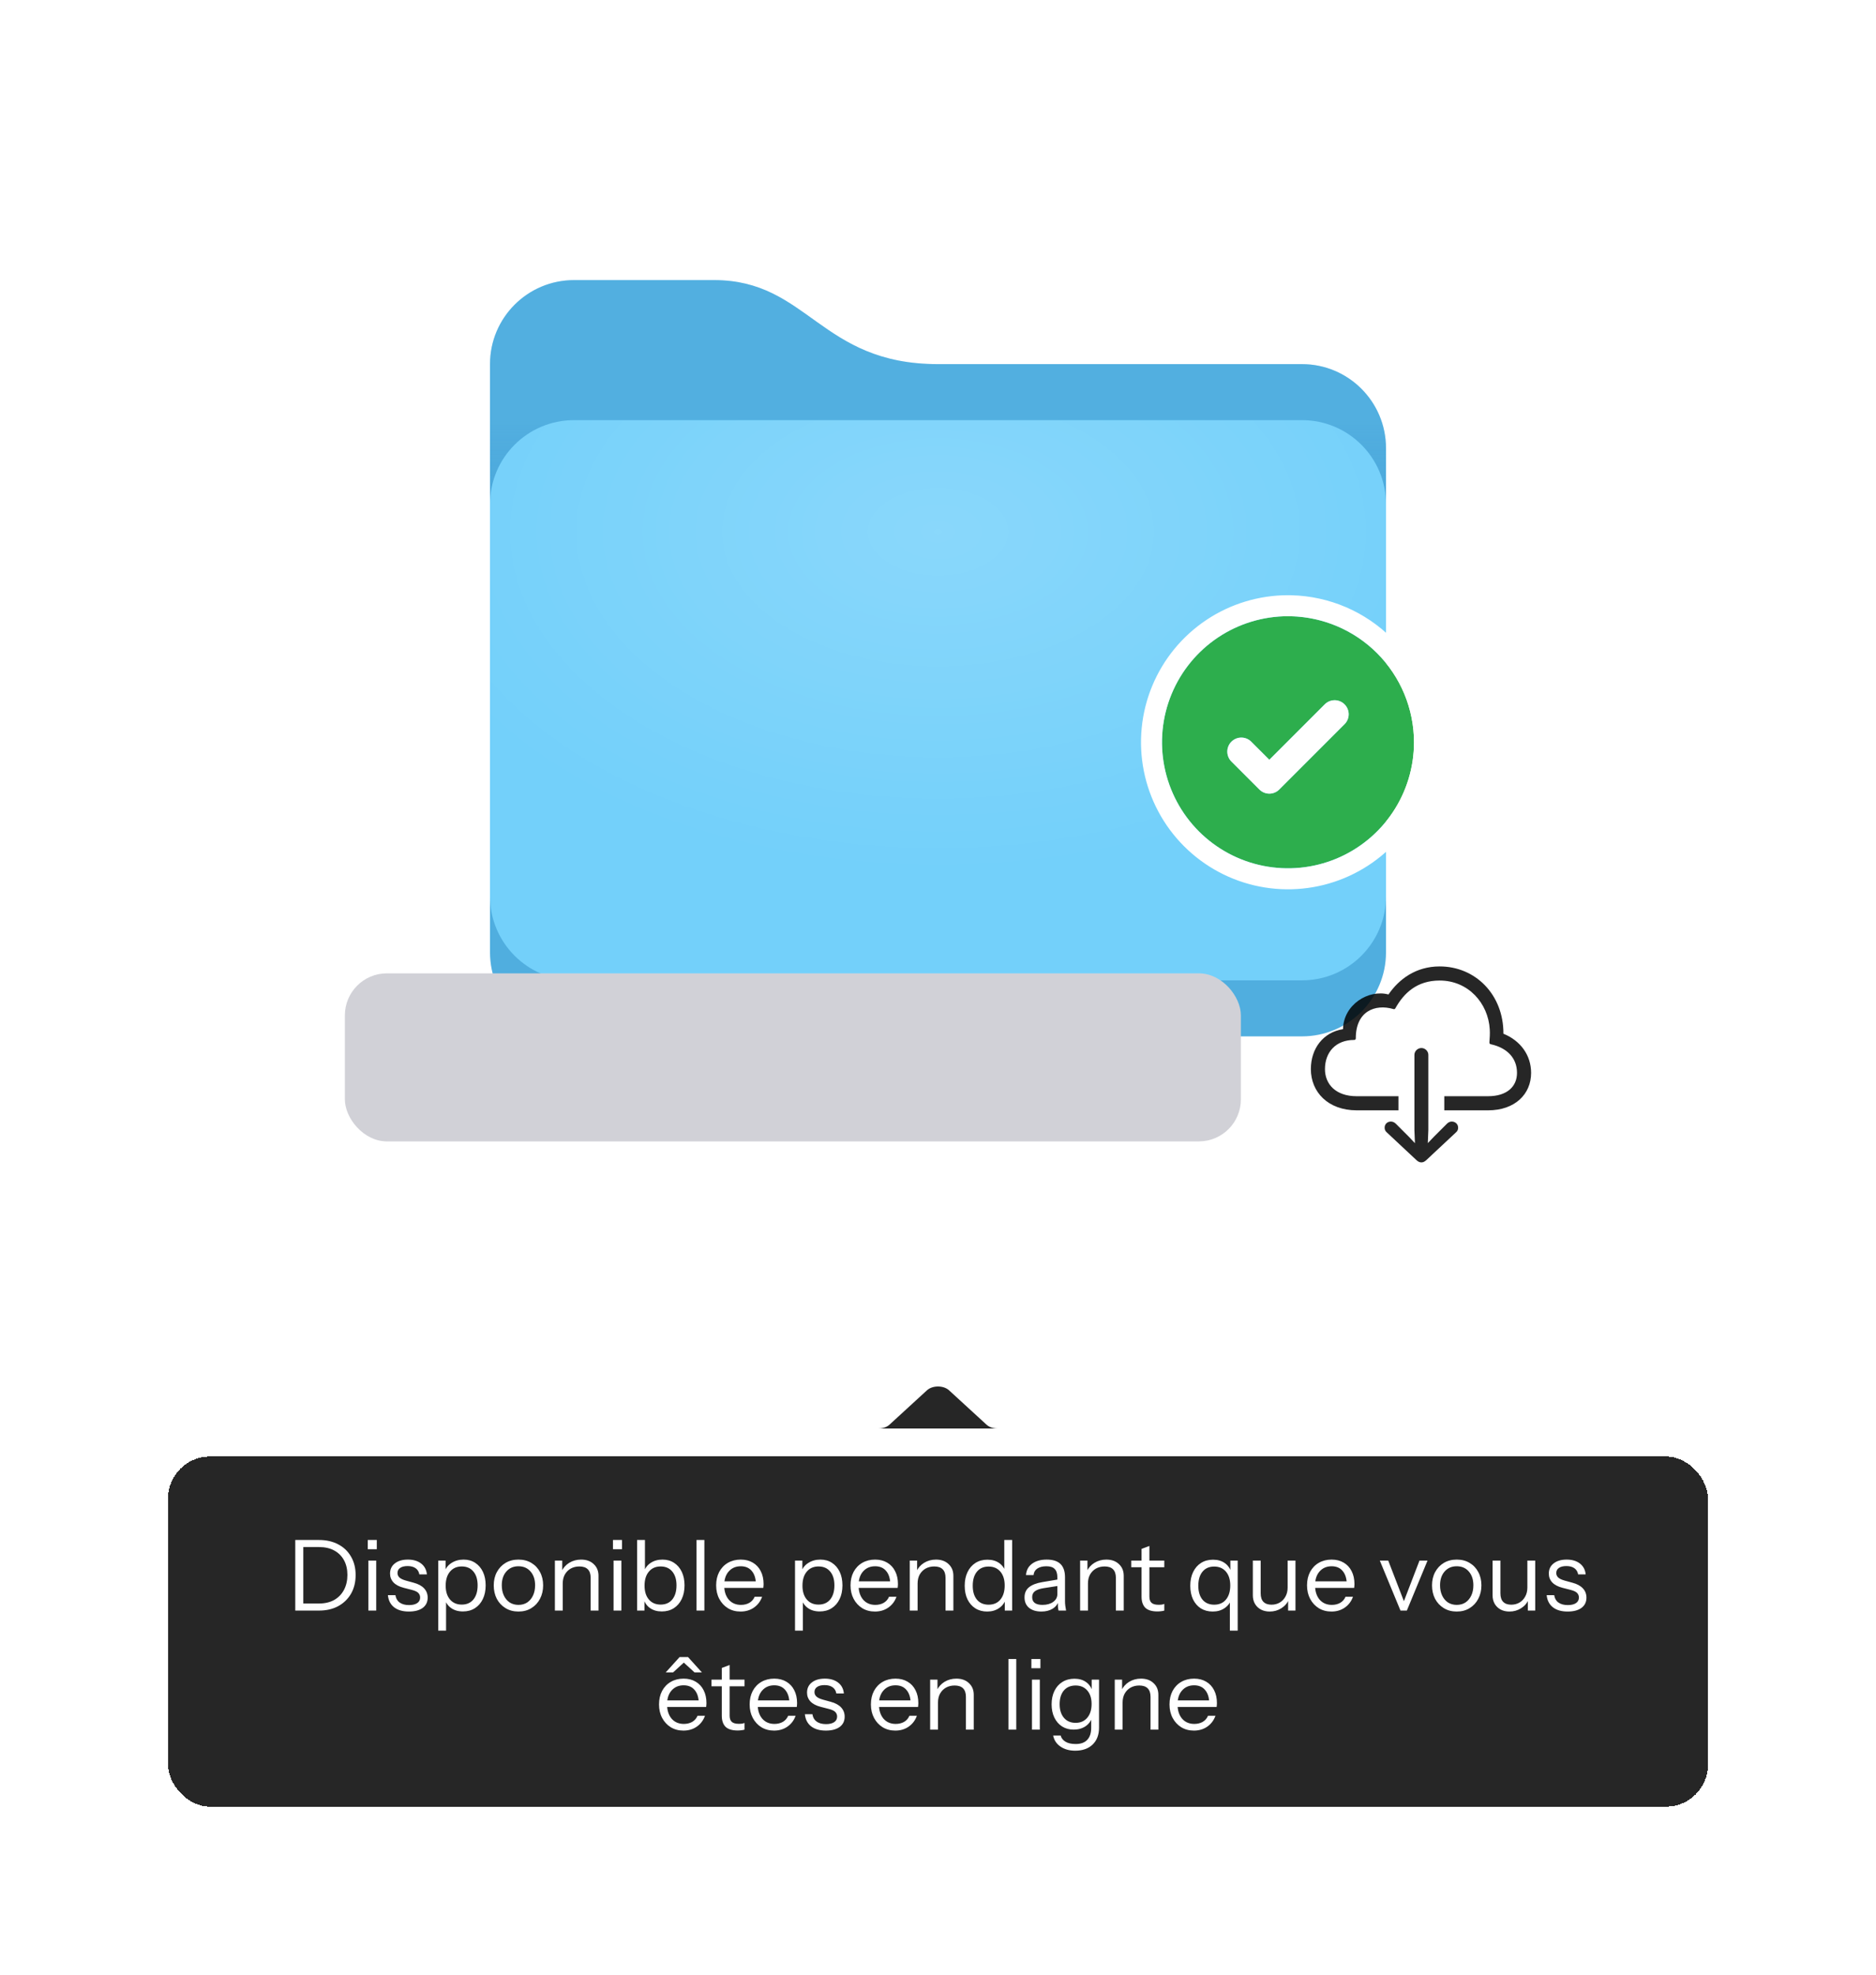 <svg width="268" height="282" viewBox="0 0 268 282" fill="none" xmlns="http://www.w3.org/2000/svg">
<g filter="url(#filter0_d_5810_11580)">
<path d="M70 20C70 13.373 75.373 8 82 8H101.999C115.473 8 117.157 20 133.999 20H186C192.627 20 198 25.373 198 32V104C198 110.627 192.627 116 186 116H82C75.373 116 70 110.627 70 104V20Z" fill="#52AFE0"/>
<path d="M70 20C70 13.373 75.373 8 82 8H101.999C115.473 8 117.157 20 133.999 20H186C192.627 20 198 25.373 198 32V104C198 110.627 192.627 116 186 116H82C75.373 116 70 110.627 70 104V20Z" fill="url(#paint0_linear_5810_11580)" fill-opacity="0.2"/>
<g filter="url(#filter1_i_5810_11580)">
<path d="M70 104V48C70 41.373 75.373 36 82 36L186 36C192.627 36 198 41.373 198 48V104C198 110.627 192.627 116 186 116H82C75.373 116 70 110.627 70 104Z" fill="#73D0FA"/>
<path d="M70 104V48C70 41.373 75.373 36 82 36L186 36C192.627 36 198 41.373 198 48V104C198 110.627 192.627 116 186 116H82C75.373 116 70 110.627 70 104Z" fill="url(#paint1_radial_5810_11580)" fill-opacity="0.16"/>
</g>
</g>
<rect x="49.268" y="139" width="128" height="24" rx="6" fill="#D1D1D7"/>
<g clip-path="url(#clip0_5810_11580)">
<path d="M206.327 156.547V158.562H212.585C216.427 158.562 218.73 156.247 218.73 153.218C218.73 150.69 217.216 148.612 214.775 147.624C214.8 142.042 210.783 138.012 205.664 138.012C202.272 138.012 199.856 139.826 198.354 142.017C195.513 141.253 191.921 143.456 191.859 146.973C189.03 147.411 187.266 149.726 187.266 152.68C187.266 155.934 189.706 158.562 193.811 158.562H199.781V156.547H193.799C190.833 156.547 189.281 154.833 189.281 152.68C189.281 150.29 190.795 148.512 193.448 148.512C193.624 148.512 193.686 148.412 193.686 148.25C193.686 144.407 196.452 143.343 199.03 144.094C199.181 144.144 199.268 144.119 199.343 143.982C200.557 141.816 202.422 140.027 205.664 140.027C209.769 140.027 212.61 143.281 212.823 147.01C212.86 147.574 212.823 148.25 212.772 148.838C212.76 149 212.823 149.101 212.973 149.126C215.251 149.626 216.715 151.053 216.715 153.218C216.715 155.146 215.313 156.547 212.572 156.547H206.327ZM203.06 165.997C203.311 165.997 203.511 165.897 203.774 165.659L208.004 161.704C208.204 161.529 208.304 161.316 208.304 161.04C208.304 160.54 207.904 160.164 207.391 160.164C207.153 160.164 206.903 160.277 206.715 160.465L204.813 162.367L203.974 163.243L204.049 161.378V150.64C204.049 150.114 203.598 149.664 203.06 149.664C202.522 149.664 202.059 150.114 202.059 150.64V161.378L202.134 163.256L201.296 162.367L199.393 160.465C199.206 160.277 198.943 160.164 198.705 160.164C198.179 160.164 197.804 160.54 197.804 161.04C197.804 161.316 197.904 161.529 198.104 161.704L202.334 165.659C202.597 165.897 202.797 165.997 203.06 165.997Z" fill="black" fill-opacity="0.85"/>
</g>
<g filter="url(#filter2_d_5810_11580)">
<path fill-rule="evenodd" clip-rule="evenodd" d="M198.966 112C200.944 109.04 202 105.56 202 102C201.995 97.228 200.097 92.652 196.722 89.278C193.348 85.903 188.772 84.005 184 84C180.44 84 176.96 85.056 174 87.034C171.04 89.011 168.733 91.823 167.37 95.112C166.008 98.401 165.651 102.02 166.346 105.512C167.04 109.003 168.755 112.211 171.272 114.728C173.789 117.245 176.997 118.96 180.488 119.654C183.98 120.349 187.599 119.992 190.888 118.63C194.177 117.267 196.989 114.96 198.966 112ZM192.517 97.235C192.416 96.992 192.268 96.771 192.082 96.585C191.896 96.399 191.676 96.251 191.433 96.15C191.191 96.049 190.931 95.996 190.668 95.996C190.405 95.996 190.145 96.047 189.902 96.147C189.659 96.247 189.438 96.394 189.252 96.58L181.333 104.5L178.748 101.918C178.562 101.732 178.341 101.585 178.098 101.484C177.855 101.383 177.595 101.332 177.332 101.332C177.069 101.332 176.808 101.383 176.565 101.484C176.322 101.585 176.101 101.732 175.915 101.918C175.729 102.104 175.581 102.325 175.481 102.568C175.38 102.811 175.328 103.072 175.328 103.335C175.328 103.598 175.38 103.859 175.481 104.102C175.581 104.345 175.729 104.566 175.915 104.752L179.915 108.752C180.101 108.938 180.322 109.086 180.565 109.187C180.808 109.288 181.068 109.34 181.332 109.34C181.595 109.34 181.856 109.288 182.099 109.187C182.342 109.086 182.563 108.938 182.748 108.752L192.082 99.418C192.268 99.233 192.416 99.012 192.517 98.769C192.618 98.525 192.67 98.265 192.67 98.002C192.67 97.738 192.618 97.478 192.517 97.235Z" fill="#2DAE4D"/>
<path d="M192.082 96.585C192.268 96.771 192.416 96.992 192.517 97.235C192.618 97.478 192.67 97.738 192.67 98.002C192.67 98.265 192.618 98.525 192.517 98.769C192.416 99.012 192.268 99.233 192.082 99.418L182.748 108.752C182.563 108.938 182.342 109.086 182.099 109.187C181.856 109.288 181.595 109.34 181.332 109.34C181.068 109.34 180.808 109.288 180.565 109.187C180.322 109.086 180.101 108.938 179.915 108.752L175.915 104.752C175.729 104.566 175.581 104.345 175.481 104.102C175.38 103.859 175.328 103.598 175.328 103.335C175.328 103.072 175.38 102.811 175.481 102.568C175.581 102.325 175.729 102.104 175.915 101.918C176.101 101.732 176.322 101.585 176.565 101.484C176.808 101.383 177.069 101.332 177.332 101.332C177.595 101.332 177.855 101.383 178.098 101.484C178.341 101.585 178.562 101.732 178.748 101.918L181.333 104.5L189.252 96.58C189.438 96.394 189.659 96.247 189.902 96.147C190.145 96.047 190.405 95.996 190.668 95.996C190.931 95.996 191.191 96.049 191.433 96.15C191.676 96.251 191.896 96.399 192.082 96.585Z" fill="white"/>
<path d="M203.5 102C203.5 105.857 202.357 109.627 200.214 112.834C198.071 116.041 195.025 118.54 191.462 120.016C187.899 121.491 183.978 121.877 180.195 121.125C176.413 120.373 172.938 118.516 170.211 115.789C167.484 113.062 165.627 109.587 164.875 105.805C164.123 102.022 164.509 98.101 165.984 94.538C167.46 90.975 169.959 87.929 173.166 85.786C176.373 83.643 180.143 82.5 184 82.5H184.002L184.485 82.507C189.479 82.636 194.242 84.676 197.783 88.217C201.439 91.872 203.494 96.829 203.5 101.998V102Z" stroke="white" stroke-width="3"/>
</g>
<g filter="url(#filter3_d_5810_11580)">
<path d="M140.928 195.449L135.585 190.551C134.784 189.816 133.216 189.816 132.415 190.551L127.073 195.449C126.673 195.816 126.081 196 125.488 196L142.513 196C141.921 196 141.328 195.816 140.928 195.449Z" fill="#262626"/>
</g>
<g filter="url(#filter4_d_5810_11580)">
<rect x="24" y="196" width="220" height="50" rx="6" fill="#262626" shape-rendering="crispEdges"/>
<path d="M42.867 218V216.992H45.569C46.409 216.992 47.132 216.824 47.739 216.488C48.345 216.143 48.812 215.662 49.139 215.046C49.465 214.43 49.629 213.716 49.629 212.904C49.629 212.101 49.465 211.401 49.139 210.804C48.812 210.207 48.345 209.745 47.739 209.418C47.141 209.091 46.418 208.928 45.569 208.928H42.867V207.92H45.569C46.623 207.92 47.543 208.13 48.327 208.55C49.111 208.961 49.717 209.544 50.147 210.3C50.585 211.047 50.805 211.924 50.805 212.932C50.805 213.94 50.585 214.827 50.147 215.592C49.708 216.348 49.097 216.941 48.313 217.37C47.538 217.79 46.628 218 45.583 218H42.867ZM42.181 218V207.92H43.329V218H42.181ZM52.624 218V210.86H53.744V218H52.624ZM52.54 209.236V207.92H53.828V209.236H52.54ZM58.409 218.14C57.532 218.14 56.832 217.939 56.309 217.538C55.786 217.127 55.488 216.549 55.413 215.802H56.491C56.556 216.259 56.757 216.609 57.093 216.852C57.429 217.095 57.877 217.216 58.437 217.216C58.932 217.216 59.319 217.123 59.599 216.936C59.879 216.749 60.019 216.483 60.019 216.138C60.019 215.895 59.94 215.685 59.781 215.508C59.623 215.321 59.305 215.167 58.829 215.046L57.681 214.752C57.028 214.584 56.538 214.327 56.211 213.982C55.885 213.627 55.721 213.207 55.721 212.722C55.721 212.106 55.95 211.621 56.407 211.266C56.864 210.902 57.485 210.72 58.269 210.72C59.044 210.72 59.674 210.907 60.159 211.28C60.645 211.653 60.92 212.171 60.985 212.834H59.907C59.842 212.451 59.664 212.157 59.375 211.952C59.086 211.747 58.703 211.644 58.227 211.644C57.77 211.644 57.415 211.733 57.163 211.91C56.911 212.078 56.785 212.321 56.785 212.638C56.785 212.881 56.874 213.091 57.051 213.268C57.238 213.445 57.546 213.595 57.975 213.716L59.095 214.024C59.758 214.201 60.257 214.472 60.593 214.836C60.929 215.2 61.097 215.639 61.097 216.152C61.097 216.777 60.859 217.267 60.383 217.622C59.907 217.967 59.249 218.14 58.409 218.14ZM66.132 218.126C65.46 218.126 64.896 217.963 64.438 217.636C63.981 217.309 63.668 216.847 63.5 216.25L63.724 216.222V220.87H62.604V210.86H63.654V212.526L63.5 212.484C63.678 211.933 64.014 211.504 64.508 211.196C65.003 210.879 65.577 210.72 66.23 210.72C66.865 210.72 67.416 210.874 67.882 211.182C68.358 211.49 68.727 211.919 68.988 212.47C69.25 213.021 69.38 213.665 69.38 214.402C69.38 215.149 69.245 215.802 68.974 216.362C68.704 216.922 68.326 217.356 67.84 217.664C67.355 217.972 66.786 218.126 66.132 218.126ZM65.964 217.146C66.674 217.146 67.229 216.903 67.63 216.418C68.032 215.923 68.232 215.251 68.232 214.402C68.232 213.562 68.032 212.904 67.63 212.428C67.229 211.943 66.674 211.7 65.964 211.7C65.255 211.7 64.695 211.947 64.284 212.442C63.874 212.927 63.668 213.595 63.668 214.444C63.668 215.275 63.874 215.933 64.284 216.418C64.695 216.903 65.255 217.146 65.964 217.146ZM74.063 218.14C73.363 218.14 72.747 217.977 72.215 217.65C71.683 217.323 71.267 216.88 70.969 216.32C70.679 215.751 70.535 215.111 70.535 214.402C70.535 213.683 70.684 213.049 70.983 212.498C71.281 211.947 71.692 211.513 72.215 211.196C72.747 210.879 73.363 210.72 74.063 210.72C74.772 210.72 75.388 210.879 75.911 211.196C76.443 211.513 76.853 211.947 77.143 212.498C77.441 213.049 77.591 213.683 77.591 214.402C77.591 215.111 77.441 215.751 77.143 216.32C76.853 216.88 76.443 217.323 75.911 217.65C75.388 217.977 74.772 218.14 74.063 218.14ZM74.063 217.188C74.548 217.188 74.968 217.071 75.323 216.838C75.677 216.595 75.953 216.264 76.149 215.844C76.345 215.424 76.443 214.939 76.443 214.388C76.443 213.567 76.223 212.909 75.785 212.414C75.355 211.919 74.781 211.672 74.063 211.672C73.353 211.672 72.779 211.919 72.341 212.414C71.902 212.909 71.683 213.567 71.683 214.388C71.683 214.939 71.781 215.424 71.977 215.844C72.173 216.264 72.448 216.595 72.803 216.838C73.167 217.071 73.587 217.188 74.063 217.188ZM79.27 218V210.86H80.32V212.54H80.39V218H79.27ZM84.38 218V213.324C84.38 212.783 84.245 212.377 83.974 212.106C83.704 211.835 83.302 211.7 82.77 211.7C82.304 211.7 81.888 211.803 81.524 212.008C81.17 212.213 80.89 212.498 80.684 212.862C80.488 213.226 80.39 213.651 80.39 214.136L80.208 212.442C80.451 211.91 80.82 211.49 81.314 211.182C81.818 210.874 82.388 210.72 83.022 210.72C83.769 210.72 84.366 210.935 84.814 211.364C85.272 211.784 85.5 212.339 85.5 213.03V218H84.38ZM87.651 218V210.86H88.771V218H87.651ZM87.567 209.236V207.92H88.855V209.236H87.567ZM94.543 218.126C93.871 218.126 93.306 217.963 92.849 217.636C92.391 217.309 92.079 216.847 91.91 216.25L92.064 216.222V218H91.014V207.92H92.135V212.526L91.981 212.484C92.158 211.933 92.48 211.504 92.947 211.196C93.422 210.879 93.987 210.72 94.641 210.72C95.275 210.72 95.826 210.874 96.293 211.182C96.769 211.49 97.137 211.919 97.398 212.47C97.66 213.021 97.79 213.665 97.79 214.402C97.79 215.149 97.655 215.802 97.385 216.362C97.114 216.922 96.736 217.356 96.251 217.664C95.765 217.972 95.196 218.126 94.543 218.126ZM94.374 217.146C95.084 217.146 95.639 216.903 96.04 216.418C96.442 215.923 96.642 215.251 96.642 214.402C96.642 213.562 96.442 212.904 96.04 212.428C95.639 211.943 95.084 211.7 94.374 211.7C93.665 211.7 93.105 211.947 92.695 212.442C92.284 212.927 92.079 213.595 92.079 214.444C92.079 215.275 92.284 215.933 92.695 216.418C93.105 216.903 93.665 217.146 94.374 217.146ZM99.505 218V207.92H100.625V218H99.505ZM105.794 218.14C105.113 218.14 104.511 217.981 103.988 217.664C103.465 217.337 103.055 216.894 102.756 216.334C102.457 215.774 102.308 215.13 102.308 214.402C102.308 213.674 102.453 213.035 102.742 212.484C103.041 211.924 103.456 211.49 103.988 211.182C104.52 210.874 105.131 210.72 105.822 210.72C106.485 210.72 107.059 210.865 107.544 211.154C108.039 211.443 108.417 211.849 108.678 212.372C108.949 212.895 109.084 213.511 109.084 214.22C109.084 214.313 109.079 214.402 109.07 214.486C109.07 214.57 109.061 214.663 109.042 214.766H103.148V213.828H108.356L107.992 214.346C107.992 213.487 107.801 212.829 107.418 212.372C107.045 211.905 106.513 211.672 105.822 211.672C105.113 211.672 104.539 211.919 104.1 212.414C103.671 212.899 103.456 213.557 103.456 214.388C103.456 215.237 103.671 215.919 104.1 216.432C104.539 216.936 105.122 217.188 105.85 217.188C106.307 217.188 106.709 217.09 107.054 216.894C107.399 216.689 107.651 216.399 107.81 216.026H108.874C108.641 216.679 108.249 217.197 107.698 217.58C107.157 217.953 106.522 218.14 105.794 218.14ZM117.101 218.126C116.429 218.126 115.864 217.963 115.407 217.636C114.95 217.309 114.637 216.847 114.469 216.25L114.693 216.222V220.87H113.573V210.86H114.623V212.526L114.469 212.484C114.646 211.933 114.982 211.504 115.477 211.196C115.972 210.879 116.546 210.72 117.199 210.72C117.834 210.72 118.384 210.874 118.851 211.182C119.327 211.49 119.696 211.919 119.957 212.47C120.218 213.021 120.349 213.665 120.349 214.402C120.349 215.149 120.214 215.802 119.943 216.362C119.672 216.922 119.294 217.356 118.809 217.664C118.324 217.972 117.754 218.126 117.101 218.126ZM116.933 217.146C117.642 217.146 118.198 216.903 118.599 216.418C119 215.923 119.201 215.251 119.201 214.402C119.201 213.562 119 212.904 118.599 212.428C118.198 211.943 117.642 211.7 116.933 211.7C116.224 211.7 115.664 211.947 115.253 212.442C114.842 212.927 114.637 213.595 114.637 214.444C114.637 215.275 114.842 215.933 115.253 216.418C115.664 216.903 116.224 217.146 116.933 217.146ZM124.989 218.14C124.308 218.14 123.706 217.981 123.183 217.664C122.661 217.337 122.25 216.894 121.951 216.334C121.653 215.774 121.503 215.13 121.503 214.402C121.503 213.674 121.648 213.035 121.937 212.484C122.236 211.924 122.651 211.49 123.183 211.182C123.715 210.874 124.327 210.72 125.017 210.72C125.68 210.72 126.254 210.865 126.739 211.154C127.234 211.443 127.612 211.849 127.873 212.372C128.144 212.895 128.279 213.511 128.279 214.22C128.279 214.313 128.275 214.402 128.265 214.486C128.265 214.57 128.256 214.663 128.237 214.766H122.343V213.828H127.551L127.187 214.346C127.187 213.487 126.996 212.829 126.613 212.372C126.24 211.905 125.708 211.672 125.017 211.672C124.308 211.672 123.734 211.919 123.295 212.414C122.866 212.899 122.651 213.557 122.651 214.388C122.651 215.237 122.866 215.919 123.295 216.432C123.734 216.936 124.317 217.188 125.045 217.188C125.503 217.188 125.904 217.09 126.249 216.894C126.595 216.689 126.847 216.399 127.005 216.026H128.069C127.836 216.679 127.444 217.197 126.893 217.58C126.352 217.953 125.717 218.14 124.989 218.14ZM129.966 218V210.86H131.016V212.54H131.086V218H129.966ZM135.076 218V213.324C135.076 212.783 134.94 212.377 134.67 212.106C134.399 211.835 133.998 211.7 133.466 211.7C132.999 211.7 132.584 211.803 132.22 212.008C131.865 212.213 131.585 212.498 131.38 212.862C131.184 213.226 131.086 213.651 131.086 214.136L130.904 212.442C131.146 211.91 131.515 211.49 132.01 211.182C132.514 210.874 133.083 210.72 133.718 210.72C134.464 210.72 135.062 210.935 135.51 211.364C135.967 211.784 136.196 212.339 136.196 213.03V218H135.076ZM143.541 218V216.334L143.681 216.376C143.503 216.917 143.177 217.347 142.701 217.664C142.234 217.981 141.674 218.14 141.021 218.14C140.377 218.14 139.812 217.986 139.327 217.678C138.851 217.37 138.477 216.941 138.207 216.39C137.945 215.839 137.815 215.195 137.815 214.458C137.815 213.711 137.95 213.058 138.221 212.498C138.491 211.938 138.869 211.504 139.355 211.196C139.84 210.888 140.409 210.734 141.063 210.734C141.735 210.734 142.299 210.897 142.757 211.224C143.214 211.551 143.527 212.013 143.695 212.61L143.471 212.638V207.92H144.591V218H143.541ZM141.231 217.16C141.949 217.16 142.509 216.917 142.911 216.432C143.321 215.937 143.527 215.265 143.527 214.416C143.527 213.585 143.321 212.927 142.911 212.442C142.5 211.957 141.94 211.714 141.231 211.714C140.521 211.714 139.966 211.957 139.565 212.442C139.163 212.927 138.963 213.599 138.963 214.458C138.963 215.298 139.163 215.961 139.565 216.446C139.966 216.922 140.521 217.16 141.231 217.16ZM151.219 218C151.181 217.841 151.153 217.659 151.135 217.454C151.125 217.249 151.121 216.987 151.121 216.67H151.051V213.254C151.051 212.713 150.925 212.316 150.673 212.064C150.43 211.803 150.033 211.672 149.483 211.672C148.941 211.672 148.507 211.784 148.181 212.008C147.863 212.223 147.686 212.531 147.649 212.932H146.571C146.617 212.241 146.907 211.7 147.439 211.308C147.971 210.916 148.666 210.72 149.525 210.72C150.411 210.72 151.069 210.93 151.499 211.35C151.928 211.77 152.143 212.4 152.143 213.24V216.67C152.143 216.875 152.157 217.09 152.185 217.314C152.213 217.529 152.25 217.757 152.297 218H151.219ZM148.769 218.14C148.031 218.14 147.443 217.963 147.005 217.608C146.575 217.244 146.361 216.749 146.361 216.124C146.361 215.499 146.575 215.013 147.005 214.668C147.434 214.323 148.059 214.08 148.881 213.94L151.373 213.52V214.444L149.049 214.808C148.526 214.892 148.129 215.032 147.859 215.228C147.588 215.424 147.453 215.709 147.453 216.082C147.453 216.446 147.574 216.721 147.817 216.908C148.069 217.095 148.437 217.188 148.923 217.188C149.548 217.188 150.057 217.048 150.449 216.768C150.85 216.479 151.051 216.105 151.051 215.648L151.233 216.642C151.083 217.118 150.789 217.487 150.351 217.748C149.921 218.009 149.394 218.14 148.769 218.14ZM154.302 218V210.86H155.352V212.54H155.422V218H154.302ZM159.412 218V213.324C159.412 212.783 159.276 212.377 159.006 212.106C158.735 211.835 158.334 211.7 157.802 211.7C157.335 211.7 156.92 211.803 156.556 212.008C156.201 212.213 155.921 212.498 155.716 212.862C155.52 213.226 155.422 213.651 155.422 214.136L155.24 212.442C155.482 211.91 155.851 211.49 156.346 211.182C156.85 210.874 157.419 210.72 158.054 210.72C158.8 210.72 159.398 210.935 159.846 211.364C160.303 211.784 160.532 212.339 160.532 213.03V218H159.412ZM165.347 218.126C164.554 218.126 163.975 217.949 163.611 217.594C163.256 217.23 163.079 216.707 163.079 216.026V209.194L164.199 208.774V216.012C164.199 216.413 164.302 216.707 164.507 216.894C164.712 217.081 165.048 217.174 165.515 217.174C165.702 217.174 165.86 217.165 165.991 217.146C166.131 217.118 166.243 217.085 166.327 217.048V218C166.234 218.037 166.098 218.065 165.921 218.084C165.753 218.112 165.562 218.126 165.347 218.126ZM161.609 211.812V210.86H166.327V211.812H161.609ZM175.695 220.87V216.334L175.905 216.376C175.728 216.917 175.401 217.347 174.925 217.664C174.459 217.981 173.899 218.14 173.245 218.14C172.601 218.14 172.037 217.991 171.551 217.692C171.075 217.384 170.702 216.955 170.431 216.404C170.17 215.844 170.039 215.195 170.039 214.458C170.039 213.711 170.175 213.058 170.445 212.498C170.716 211.938 171.094 211.504 171.579 211.196C172.065 210.888 172.634 210.734 173.287 210.734C173.959 210.734 174.524 210.897 174.981 211.224C175.439 211.551 175.751 212.013 175.919 212.61L175.765 212.638V210.86H176.815V220.87H175.695ZM173.455 217.16C174.174 217.16 174.734 216.917 175.135 216.432C175.546 215.937 175.751 215.265 175.751 214.416C175.751 213.585 175.546 212.927 175.135 212.442C174.725 211.957 174.165 211.714 173.455 211.714C172.746 211.714 172.191 211.957 171.789 212.442C171.388 212.927 171.187 213.599 171.187 214.458C171.187 215.298 171.388 215.961 171.789 216.446C172.191 216.922 172.746 217.16 173.455 217.16ZM181.385 218.14C180.919 218.14 180.503 218.047 180.139 217.86C179.775 217.664 179.491 217.393 179.285 217.048C179.08 216.693 178.977 216.287 178.977 215.83V210.86H180.097V215.536C180.097 216.077 180.228 216.483 180.489 216.754C180.76 217.025 181.143 217.16 181.637 217.16C182.085 217.16 182.482 217.057 182.827 216.852C183.173 216.647 183.443 216.362 183.639 215.998C183.845 215.625 183.947 215.2 183.947 214.724L184.129 216.418C183.896 216.95 183.532 217.37 183.037 217.678C182.543 217.986 181.992 218.14 181.385 218.14ZM184.017 218V216.32H183.947V210.86H185.067V218H184.017ZM190.204 218.14C189.523 218.14 188.921 217.981 188.398 217.664C187.876 217.337 187.465 216.894 187.166 216.334C186.868 215.774 186.718 215.13 186.718 214.402C186.718 213.674 186.863 213.035 187.152 212.484C187.451 211.924 187.866 211.49 188.398 211.182C188.93 210.874 189.542 210.72 190.232 210.72C190.895 210.72 191.469 210.865 191.954 211.154C192.449 211.443 192.827 211.849 193.088 212.372C193.359 212.895 193.494 213.511 193.494 214.22C193.494 214.313 193.49 214.402 193.48 214.486C193.48 214.57 193.471 214.663 193.452 214.766H187.558V213.828H192.766L192.402 214.346C192.402 213.487 192.211 212.829 191.828 212.372C191.455 211.905 190.923 211.672 190.232 211.672C189.523 211.672 188.949 211.919 188.51 212.414C188.081 212.899 187.866 213.557 187.866 214.388C187.866 215.237 188.081 215.919 188.51 216.432C188.949 216.936 189.532 217.188 190.26 217.188C190.718 217.188 191.119 217.09 191.464 216.894C191.81 216.689 192.062 216.399 192.22 216.026H193.284C193.051 216.679 192.659 217.197 192.108 217.58C191.567 217.953 190.932 218.14 190.204 218.14ZM200.069 218L197.115 210.86H198.319L200.783 217.244H200.335L202.785 210.86H203.933L200.979 218H200.069ZM208.102 218.14C207.402 218.14 206.786 217.977 206.254 217.65C205.722 217.323 205.306 216.88 205.008 216.32C204.718 215.751 204.574 215.111 204.574 214.402C204.574 213.683 204.723 213.049 205.022 212.498C205.32 211.947 205.731 211.513 206.254 211.196C206.786 210.879 207.402 210.72 208.102 210.72C208.811 210.72 209.427 210.879 209.95 211.196C210.482 211.513 210.892 211.947 211.182 212.498C211.48 213.049 211.63 213.683 211.63 214.402C211.63 215.111 211.48 215.751 211.182 216.32C210.892 216.88 210.482 217.323 209.95 217.65C209.427 217.977 208.811 218.14 208.102 218.14ZM208.102 217.188C208.587 217.188 209.007 217.071 209.362 216.838C209.716 216.595 209.992 216.264 210.188 215.844C210.384 215.424 210.482 214.939 210.482 214.388C210.482 213.567 210.262 212.909 209.824 212.414C209.394 211.919 208.82 211.672 208.102 211.672C207.392 211.672 206.818 211.919 206.38 212.414C205.941 212.909 205.722 213.567 205.722 214.388C205.722 214.939 205.82 215.424 206.016 215.844C206.212 216.264 206.487 216.595 206.842 216.838C207.206 217.071 207.626 217.188 208.102 217.188ZM215.633 218.14C215.167 218.14 214.751 218.047 214.387 217.86C214.023 217.664 213.739 217.393 213.533 217.048C213.328 216.693 213.225 216.287 213.225 215.83V210.86H214.345V215.536C214.345 216.077 214.476 216.483 214.737 216.754C215.008 217.025 215.391 217.16 215.885 217.16C216.333 217.16 216.73 217.057 217.075 216.852C217.421 216.647 217.691 216.362 217.887 215.998C218.093 215.625 218.195 215.2 218.195 214.724L218.377 216.418C218.144 216.95 217.78 217.37 217.285 217.678C216.791 217.986 216.24 218.14 215.633 218.14ZM218.265 218V216.32H218.195V210.86H219.315V218H218.265ZM223.948 218.14C223.071 218.14 222.371 217.939 221.848 217.538C221.326 217.127 221.027 216.549 220.952 215.802H222.03C222.096 216.259 222.296 216.609 222.632 216.852C222.968 217.095 223.416 217.216 223.976 217.216C224.471 217.216 224.858 217.123 225.138 216.936C225.418 216.749 225.558 216.483 225.558 216.138C225.558 215.895 225.479 215.685 225.32 215.508C225.162 215.321 224.844 215.167 224.368 215.046L223.22 214.752C222.567 214.584 222.077 214.327 221.75 213.982C221.424 213.627 221.26 213.207 221.26 212.722C221.26 212.106 221.489 211.621 221.946 211.266C222.404 210.902 223.024 210.72 223.808 210.72C224.583 210.72 225.213 210.907 225.698 211.28C226.184 211.653 226.459 212.171 226.524 212.834H225.446C225.381 212.451 225.204 212.157 224.914 211.952C224.625 211.747 224.242 211.644 223.766 211.644C223.309 211.644 222.954 211.733 222.702 211.91C222.45 212.078 222.324 212.321 222.324 212.638C222.324 212.881 222.413 213.091 222.59 213.268C222.777 213.445 223.085 213.595 223.514 213.716L224.634 214.024C225.297 214.201 225.796 214.472 226.132 214.836C226.468 215.2 226.636 215.639 226.636 216.152C226.636 216.777 226.398 217.267 225.922 217.622C225.446 217.967 224.788 218.14 223.948 218.14ZM97.632 235.14C96.951 235.14 96.349 234.981 95.826 234.664C95.303 234.337 94.893 233.894 94.594 233.334C94.295 232.774 94.146 232.13 94.146 231.402C94.146 230.674 94.291 230.035 94.58 229.484C94.879 228.924 95.294 228.49 95.826 228.182C96.358 227.874 96.969 227.72 97.66 227.72C98.323 227.72 98.897 227.865 99.382 228.154C99.877 228.443 100.255 228.849 100.516 229.372C100.787 229.895 100.922 230.511 100.922 231.22C100.922 231.313 100.917 231.402 100.908 231.486C100.908 231.57 100.899 231.663 100.88 231.766H94.986V230.828H100.194L99.83 231.346C99.83 230.487 99.639 229.829 99.256 229.372C98.883 228.905 98.351 228.672 97.66 228.672C96.951 228.672 96.377 228.919 95.938 229.414C95.509 229.899 95.294 230.557 95.294 231.388C95.294 232.237 95.509 232.919 95.938 233.432C96.377 233.936 96.96 234.188 97.688 234.188C98.145 234.188 98.547 234.09 98.892 233.894C99.237 233.689 99.489 233.399 99.648 233.026H100.712C100.479 233.679 100.087 234.197 99.536 234.58C98.995 234.953 98.36 235.14 97.632 235.14ZM95.098 226.838L97.086 224.64H98.29L100.278 226.838H99.228L97.128 224.92H98.248L96.148 226.838H95.098ZM105.382 235.126C104.589 235.126 104.01 234.949 103.646 234.594C103.292 234.23 103.114 233.707 103.114 233.026V226.194L104.234 225.774V233.012C104.234 233.413 104.337 233.707 104.542 233.894C104.748 234.081 105.084 234.174 105.55 234.174C105.737 234.174 105.896 234.165 106.026 234.146C106.166 234.118 106.278 234.085 106.362 234.048V235C106.269 235.037 106.134 235.065 105.956 235.084C105.788 235.112 105.597 235.126 105.382 235.126ZM101.644 228.812V227.86H106.362V228.812H101.644ZM110.579 235.14C109.898 235.14 109.296 234.981 108.773 234.664C108.251 234.337 107.84 233.894 107.541 233.334C107.243 232.774 107.093 232.13 107.093 231.402C107.093 230.674 107.238 230.035 107.527 229.484C107.826 228.924 108.241 228.49 108.773 228.182C109.305 227.874 109.917 227.72 110.607 227.72C111.27 227.72 111.844 227.865 112.329 228.154C112.824 228.443 113.202 228.849 113.463 229.372C113.734 229.895 113.869 230.511 113.869 231.22C113.869 231.313 113.865 231.402 113.855 231.486C113.855 231.57 113.846 231.663 113.827 231.766H107.933V230.828H113.141L112.777 231.346C112.777 230.487 112.586 229.829 112.203 229.372C111.83 228.905 111.298 228.672 110.607 228.672C109.898 228.672 109.324 228.919 108.885 229.414C108.456 229.899 108.241 230.557 108.241 231.388C108.241 232.237 108.456 232.919 108.885 233.432C109.324 233.936 109.907 234.188 110.635 234.188C111.093 234.188 111.494 234.09 111.839 233.894C112.185 233.689 112.437 233.399 112.595 233.026H113.659C113.426 233.679 113.034 234.197 112.483 234.58C111.942 234.953 111.307 235.14 110.579 235.14ZM117.978 235.14C117.1 235.14 116.4 234.939 115.878 234.538C115.355 234.127 115.056 233.549 114.982 232.802H116.06C116.125 233.259 116.326 233.609 116.662 233.852C116.998 234.095 117.446 234.216 118.006 234.216C118.5 234.216 118.888 234.123 119.168 233.936C119.448 233.749 119.588 233.483 119.588 233.138C119.588 232.895 119.508 232.685 119.35 232.508C119.191 232.321 118.874 232.167 118.398 232.046L117.25 231.752C116.596 231.584 116.106 231.327 115.78 230.982C115.453 230.627 115.29 230.207 115.29 229.722C115.29 229.106 115.518 228.621 115.976 228.266C116.433 227.902 117.054 227.72 117.838 227.72C118.612 227.72 119.242 227.907 119.728 228.28C120.213 228.653 120.488 229.171 120.554 229.834H119.476C119.41 229.451 119.233 229.157 118.944 228.952C118.654 228.747 118.272 228.644 117.796 228.644C117.338 228.644 116.984 228.733 116.732 228.91C116.48 229.078 116.354 229.321 116.354 229.638C116.354 229.881 116.442 230.091 116.62 230.268C116.806 230.445 117.114 230.595 117.544 230.716L118.664 231.024C119.326 231.201 119.826 231.472 120.162 231.836C120.498 232.2 120.666 232.639 120.666 233.152C120.666 233.777 120.428 234.267 119.952 234.622C119.476 234.967 118.818 235.14 117.978 235.14ZM127.901 235.14C127.22 235.14 126.618 234.981 126.095 234.664C125.573 234.337 125.162 233.894 124.863 233.334C124.565 232.774 124.415 232.13 124.415 231.402C124.415 230.674 124.56 230.035 124.849 229.484C125.148 228.924 125.563 228.49 126.095 228.182C126.627 227.874 127.239 227.72 127.929 227.72C128.592 227.72 129.166 227.865 129.651 228.154C130.146 228.443 130.524 228.849 130.785 229.372C131.056 229.895 131.191 230.511 131.191 231.22C131.191 231.313 131.187 231.402 131.177 231.486C131.177 231.57 131.168 231.663 131.149 231.766H125.255V230.828H130.463L130.099 231.346C130.099 230.487 129.908 229.829 129.525 229.372C129.152 228.905 128.62 228.672 127.929 228.672C127.22 228.672 126.646 228.919 126.207 229.414C125.778 229.899 125.563 230.557 125.563 231.388C125.563 232.237 125.778 232.919 126.207 233.432C126.646 233.936 127.229 234.188 127.957 234.188C128.415 234.188 128.816 234.09 129.161 233.894C129.507 233.689 129.759 233.399 129.917 233.026H130.981C130.748 233.679 130.356 234.197 129.805 234.58C129.264 234.953 128.629 235.14 127.901 235.14ZM132.878 235V227.86H133.928V229.54H133.998V235H132.878ZM137.988 235V230.324C137.988 229.783 137.852 229.377 137.582 229.106C137.311 228.835 136.91 228.7 136.378 228.7C135.911 228.7 135.496 228.803 135.132 229.008C134.777 229.213 134.497 229.498 134.292 229.862C134.096 230.226 133.998 230.651 133.998 231.136L133.816 229.442C134.058 228.91 134.427 228.49 134.922 228.182C135.426 227.874 135.995 227.72 136.63 227.72C137.376 227.72 137.974 227.935 138.422 228.364C138.879 228.784 139.108 229.339 139.108 230.03V235H137.988ZM144.061 235V224.92H145.181V235H144.061ZM147.425 235V227.86H148.545V235H147.425ZM147.341 226.236V224.92H148.629V226.236H147.341ZM153.603 238.01C152.753 238.01 152.044 237.809 151.475 237.408C150.915 237.016 150.574 236.493 150.453 235.84H151.517C151.619 236.213 151.848 236.507 152.203 236.722C152.567 236.946 153.057 237.058 153.673 237.058C154.401 237.058 154.951 236.857 155.325 236.456C155.698 236.064 155.885 235.485 155.885 234.72V233.194L156.025 233.222C155.866 233.763 155.549 234.197 155.073 234.524C154.597 234.841 154.032 235 153.379 235C152.753 235 152.203 234.851 151.727 234.552C151.251 234.244 150.882 233.819 150.621 233.278C150.359 232.737 150.229 232.107 150.229 231.388C150.229 230.66 150.364 230.021 150.635 229.47C150.905 228.919 151.283 228.495 151.769 228.196C152.263 227.888 152.837 227.734 153.491 227.734C154.163 227.734 154.723 227.897 155.171 228.224C155.628 228.551 155.931 229.017 156.081 229.624L155.955 229.638V227.86H157.005V234.72C157.005 235.737 156.701 236.54 156.095 237.128C155.488 237.716 154.657 238.01 153.603 238.01ZM153.659 234.034C154.359 234.034 154.914 233.791 155.325 233.306C155.735 232.821 155.941 232.163 155.941 231.332C155.941 230.52 155.735 229.881 155.325 229.414C154.914 228.938 154.359 228.7 153.659 228.7C152.949 228.7 152.389 228.938 151.979 229.414C151.577 229.89 151.377 230.543 151.377 231.374C151.377 232.186 151.582 232.835 151.993 233.32C152.403 233.796 152.959 234.034 153.659 234.034ZM159.251 235V227.86H160.301V229.54H160.371V235H159.251ZM164.361 235V230.324C164.361 229.783 164.226 229.377 163.955 229.106C163.684 228.835 163.283 228.7 162.751 228.7C162.284 228.7 161.869 228.803 161.505 229.008C161.15 229.213 160.87 229.498 160.665 229.862C160.469 230.226 160.371 230.651 160.371 231.136L160.189 229.442C160.432 228.91 160.8 228.49 161.295 228.182C161.799 227.874 162.368 227.72 163.003 227.72C163.75 227.72 164.347 227.935 164.795 228.364C165.252 228.784 165.481 229.339 165.481 230.03V235H164.361ZM170.558 235.14C169.876 235.14 169.274 234.981 168.752 234.664C168.229 234.337 167.818 233.894 167.52 233.334C167.221 232.774 167.072 232.13 167.072 231.402C167.072 230.674 167.216 230.035 167.506 229.484C167.804 228.924 168.22 228.49 168.752 228.182C169.284 227.874 169.895 227.72 170.586 227.72C171.248 227.72 171.822 227.865 172.308 228.154C172.802 228.443 173.18 228.849 173.442 229.372C173.712 229.895 173.848 230.511 173.848 231.22C173.848 231.313 173.843 231.402 173.834 231.486C173.834 231.57 173.824 231.663 173.806 231.766H167.912V230.828H173.12L172.756 231.346C172.756 230.487 172.564 229.829 172.182 229.372C171.808 228.905 171.276 228.672 170.586 228.672C169.876 228.672 169.302 228.919 168.864 229.414C168.434 229.899 168.22 230.557 168.22 231.388C168.22 232.237 168.434 232.919 168.864 233.432C169.302 233.936 169.886 234.188 170.614 234.188C171.071 234.188 171.472 234.09 171.818 233.894C172.163 233.689 172.415 233.399 172.574 233.026H173.638C173.404 233.679 173.012 234.197 172.462 234.58C171.92 234.953 171.286 235.14 170.558 235.14Z" fill="white"/>
</g>
<defs>
<filter id="filter0_d_5810_11580" x="30" y="-8" width="208" height="208" filterUnits="userSpaceOnUse" color-interpolation-filters="sRGB">
<feFlood flood-opacity="0" result="BackgroundImageFix"/>
<feColorMatrix in="SourceAlpha" type="matrix" values="0 0 0 0 0 0 0 0 0 0 0 0 0 0 0 0 0 0 127 0" result="hardAlpha"/>
<feOffset dy="32"/>
<feGaussianBlur stdDeviation="20"/>
<feComposite in2="hardAlpha" operator="out"/>
<feColorMatrix type="matrix" values="0 0 0 0 0 0 0 0 0 0 0 0 0 0 0 0 0 0 0.04 0"/>
<feBlend mode="normal" in2="BackgroundImageFix" result="effect1_dropShadow_5810_11580"/>
<feBlend mode="normal" in="SourceGraphic" in2="effect1_dropShadow_5810_11580" result="shape"/>
</filter>
<filter id="filter1_i_5810_11580" x="70" y="28" width="128" height="88" filterUnits="userSpaceOnUse" color-interpolation-filters="sRGB">
<feFlood flood-opacity="0" result="BackgroundImageFix"/>
<feBlend mode="normal" in="SourceGraphic" in2="BackgroundImageFix" result="shape"/>
<feColorMatrix in="SourceAlpha" type="matrix" values="0 0 0 0 0 0 0 0 0 0 0 0 0 0 0 0 0 0 127 0" result="hardAlpha"/>
<feOffset dy="-8"/>
<feGaussianBlur stdDeviation="4"/>
<feComposite in2="hardAlpha" operator="arithmetic" k2="-1" k3="1"/>
<feColorMatrix type="matrix" values="0 0 0 0 0.322 0 0 0 0 0.686 0 0 0 0 0.878 0 0 0 0.32 0"/>
<feBlend mode="normal" in2="shape" result="effect1_innerShadow_5810_11580"/>
</filter>
<filter id="filter2_d_5810_11580" x="151" y="73" width="66" height="66" filterUnits="userSpaceOnUse" color-interpolation-filters="sRGB">
<feFlood flood-opacity="0" result="BackgroundImageFix"/>
<feColorMatrix in="SourceAlpha" type="matrix" values="0 0 0 0 0 0 0 0 0 0 0 0 0 0 0 0 0 0 127 0" result="hardAlpha"/>
<feOffset dy="4"/>
<feGaussianBlur stdDeviation="6"/>
<feComposite in2="hardAlpha" operator="out"/>
<feColorMatrix type="matrix" values="0 0 0 0 0 0 0 0 0 0 0 0 0 0 0 0 0 0 0.25 0"/>
<feBlend mode="normal" in2="BackgroundImageFix" result="effect1_dropShadow_5810_11580"/>
<feBlend mode="normal" in="SourceGraphic" in2="effect1_dropShadow_5810_11580" result="shape"/>
</filter>
<filter id="filter3_d_5810_11580" x="101.488" y="174" width="65.025" height="54" filterUnits="userSpaceOnUse" color-interpolation-filters="sRGB">
<feFlood flood-opacity="0" result="BackgroundImageFix"/>
<feColorMatrix in="SourceAlpha" type="matrix" values="0 0 0 0 0 0 0 0 0 0 0 0 0 0 0 0 0 0 127 0" result="hardAlpha"/>
<feOffset dy="8"/>
<feGaussianBlur stdDeviation="12"/>
<feComposite in2="hardAlpha" operator="out"/>
<feColorMatrix type="matrix" values="0 0 0 0 0 0 0 0 0 0 0 0 0 0 0 0 0 0 0.06 0"/>
<feBlend mode="normal" in2="BackgroundImageFix" result="effect1_dropShadow_5810_11580"/>
<feBlend mode="normal" in="SourceGraphic" in2="effect1_dropShadow_5810_11580" result="shape"/>
</filter>
<filter id="filter4_d_5810_11580" x="0" y="184" width="268" height="98" filterUnits="userSpaceOnUse" color-interpolation-filters="sRGB">
<feFlood flood-opacity="0" result="BackgroundImageFix"/>
<feColorMatrix in="SourceAlpha" type="matrix" values="0 0 0 0 0 0 0 0 0 0 0 0 0 0 0 0 0 0 127 0" result="hardAlpha"/>
<feOffset dy="12"/>
<feGaussianBlur stdDeviation="12"/>
<feComposite in2="hardAlpha" operator="out"/>
<feColorMatrix type="matrix" values="0 0 0 0 0 0 0 0 0 0 0 0 0 0 0 0 0 0 0.06 0"/>
<feBlend mode="normal" in2="BackgroundImageFix" result="effect1_dropShadow_5810_11580"/>
<feBlend mode="normal" in="SourceGraphic" in2="effect1_dropShadow_5810_11580" result="shape"/>
</filter>
<linearGradient id="paint0_linear_5810_11580" x1="133.999" y1="28" x2="133.999" y2="52" gradientUnits="userSpaceOnUse">
<stop stop-color="#52AFE0"/>
<stop offset="1" stop-color="#00529E" stop-opacity="0.1"/>
</linearGradient>
<radialGradient id="paint1_radial_5810_11580" cx="0" cy="0" r="1" gradientUnits="userSpaceOnUse" gradientTransform="translate(134 52) rotate(90) scale(48 76.8)">
<stop stop-color="white"/>
<stop offset="1" stop-color="white" stop-opacity="0"/>
</radialGradient>
<clipPath id="clip0_5810_11580">
<rect width="31.464" height="30" fill="white" transform="translate(187.268 136)"/>
</clipPath>
</defs>
</svg>
